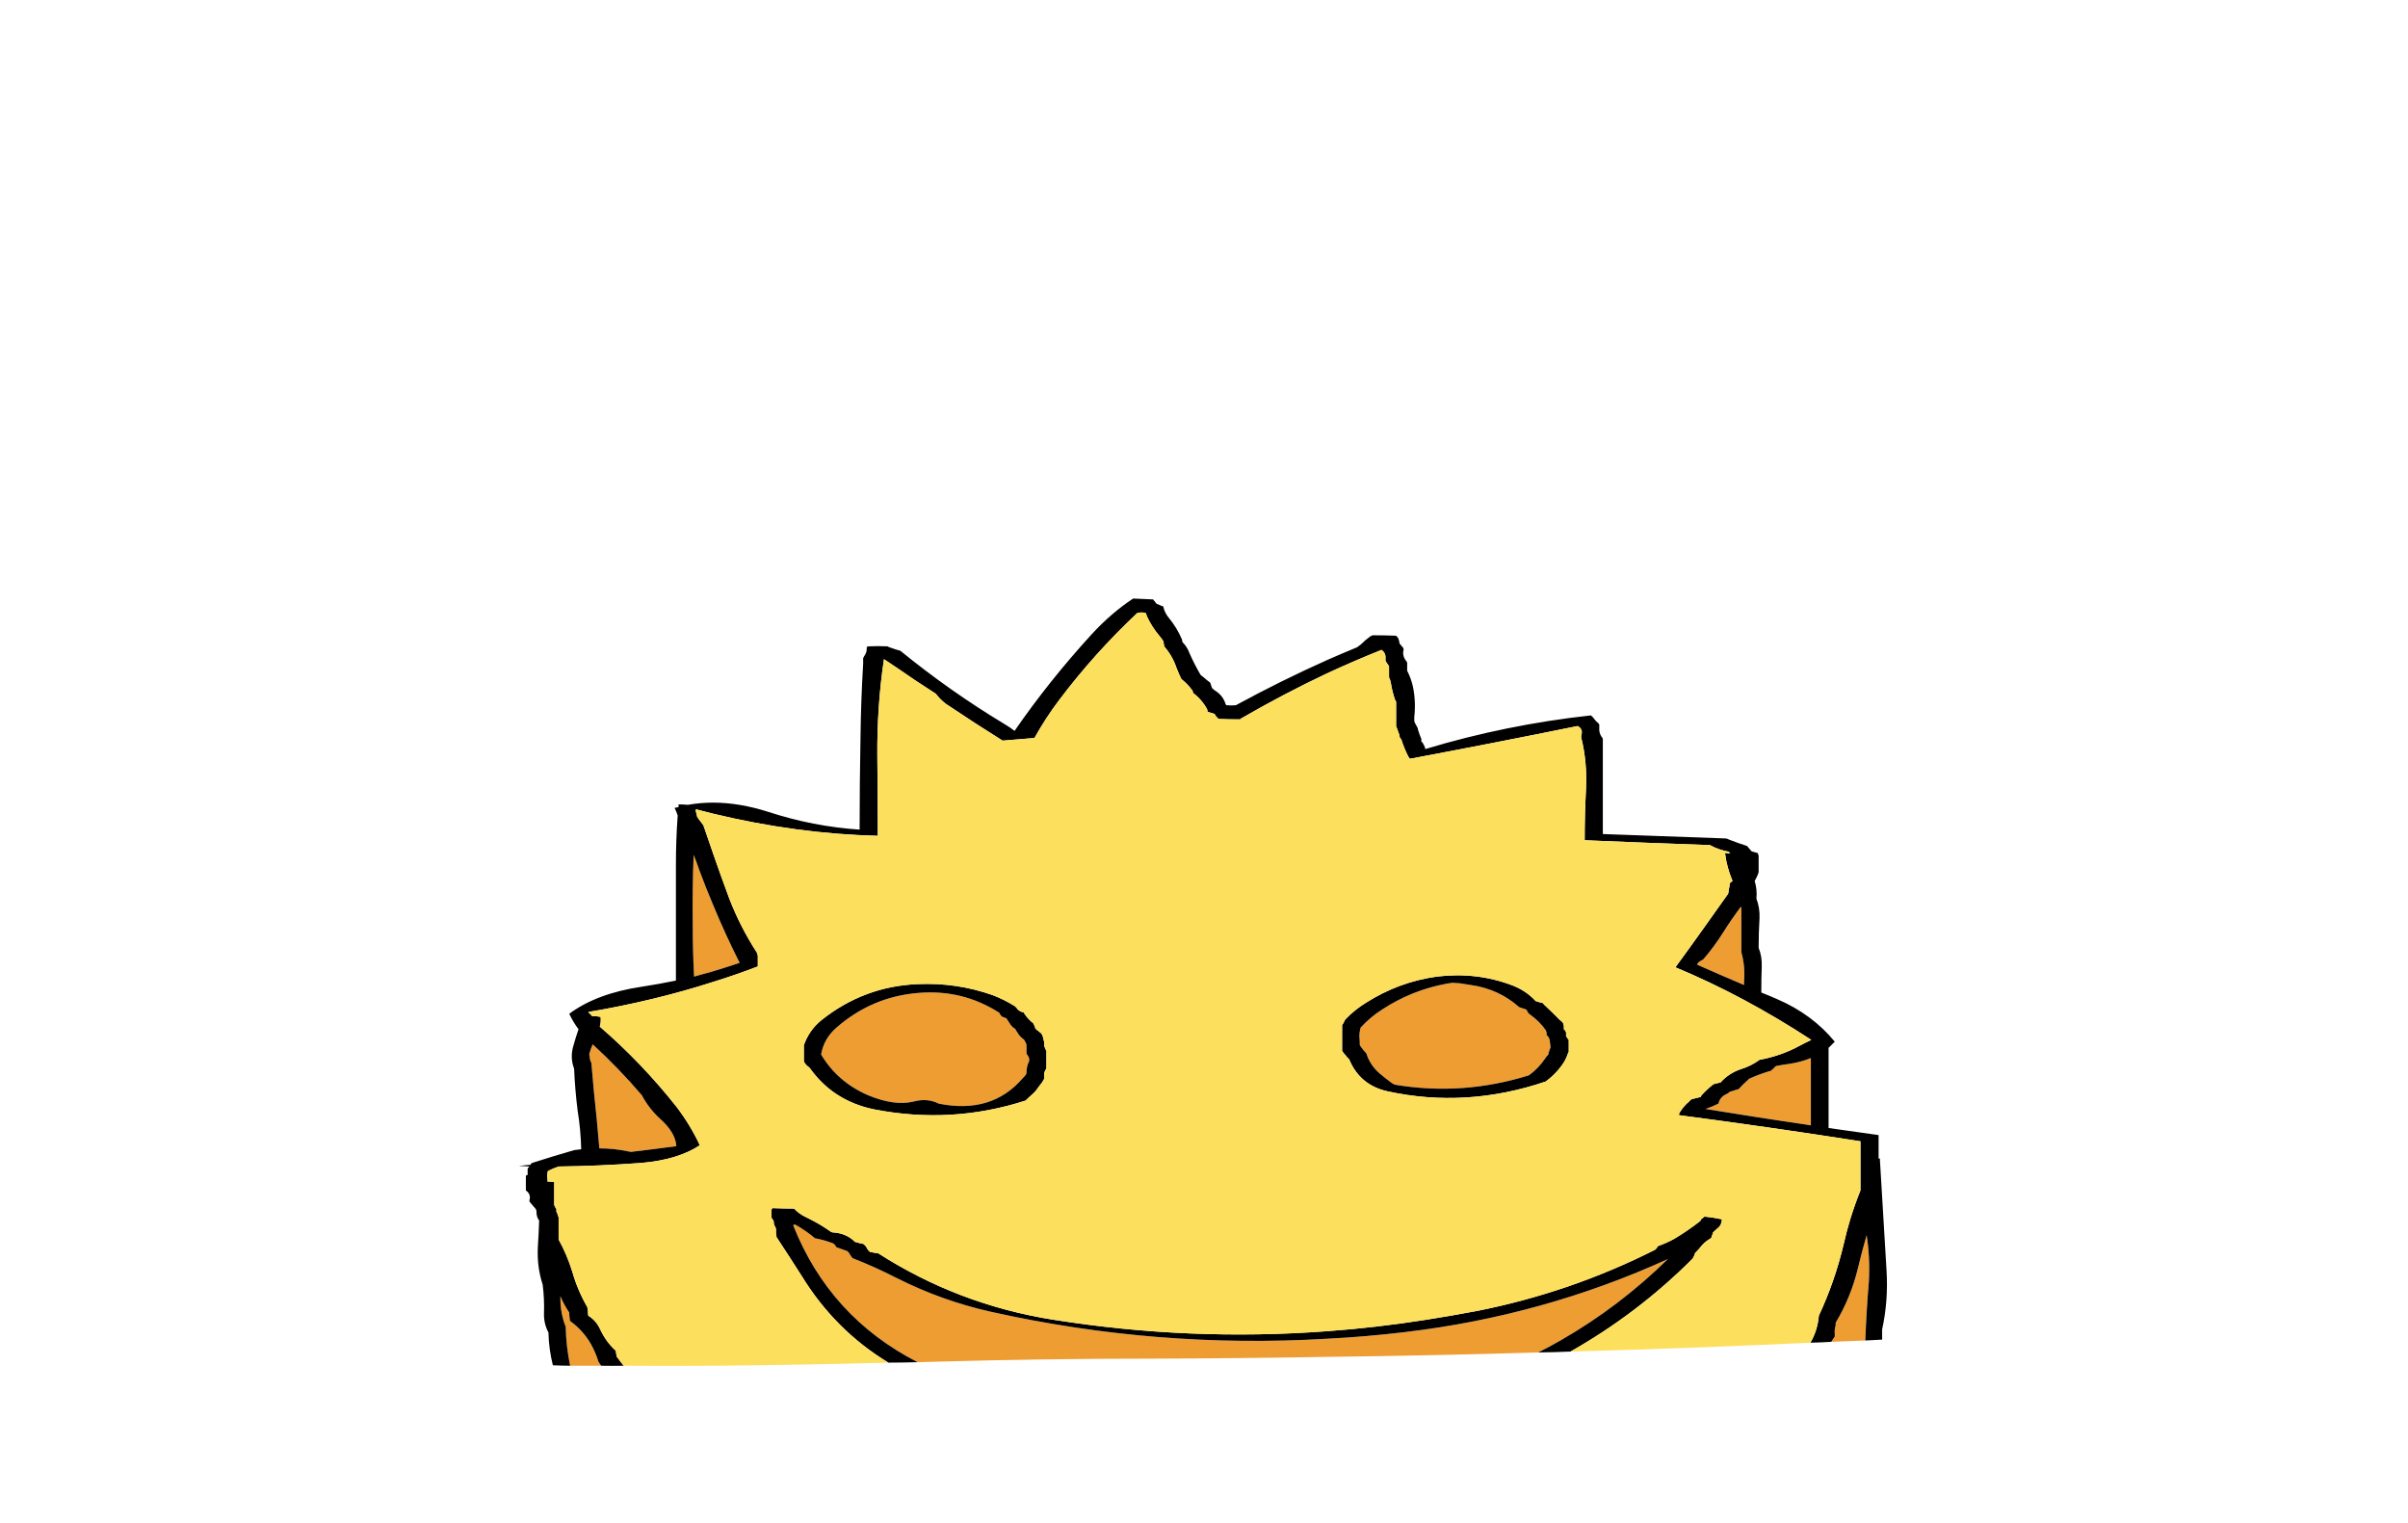 
<svg viewBox="0 0 272 172" height="172px" width="272px" y="0px" x="0px" preserveAspectRatio="none" xmlns:xlink="http://www.w3.org/1999/xlink" version="1.1" xmlns="http://www.w3.org/2000/svg">
<defs></defs>

<g id="Layer_2">
<g>
<g>
<g>
<path d="M 63.3 146.4
Q 63.3 146.55 63.3 146.65 63.3 148.35 63.9 149.85 63.946 152.076 64.4 154.25 66.158 154.262 67.9 154.25 67.747 154.036 67.6 153.8 67.3 152.8 66.75 151.8 65.85 150.25 64.4 149.2 64.35 149.05 64.35 148.9 64.3 148.6 64.3 148.25 63.7 147.35 63.3 146.4
M 173.75 152.75
Q 175.076 152.089 176.35 151.35 182.95 147.55 188.4 142.2 174.35 148.6 158.7 150.45 154.289 150.98 149.9 151.2 130.701 152.342 111.9 148.15 106.35 146.9 101.3 144.35 98.75 143.05 96.3 142.1 96.05 141.8 95.9 141.5 95.8 141.4 95.7 141.3 95.15 141.1 94.45 140.85 94.4 140.75 94.35 140.65 94.25 140.55 94.15 140.45 93.15 140.05 92.05 139.85 91.05 139 89.9 138.35 89.65 138.25 89.6 138.4 93.713 148.752 103.65 153.85 104.588 153.826 105.5 153.8 117.8 153.45 130.15 153.45 140.046 153.42 149.9 153.25 161.868 153.109 173.75 152.75
M 210.85 139.5
Q 210.3 141.4 209.85 143.3 209.05 146.55 207.35 149.4 207.35 149.55 207.35 149.7 207.2 150.15 207.25 150.65 207.25 150.8 207.25 150.95 207.057 151.253 206.85 151.55 208.796 151.486 210.7 151.4 210.823 148.071 211.1 144.75 211.25 142.1 210.85 139.5
M 113.75 115.1
Q 113.65 115 113.55 114.95 113.35 114.9 113.15 114.8 113.05 114.7 113 114.6 112.9 114.5 112.9 114.4 108.7 111.7 103.65 112.15 98.45 112.6 94.5 116.05 93.05 117.3 92.75 119.1 94.6 122.2 98.05 123.7 101.05 124.95 103.25 124.4 104.75 124 106.05 124.65 112.05 125.85 115.55 121.75 115.75 121.55 115.9 121.35 115.95 121.25 115.95 121.15 115.95 120.9 116 120.6 116.05 120.25 116.2 119.95 116.25 119.9 116.25 119.8 116.25 119.7 116.25 119.6 116.25 119.5 116.2 119.4 116.1 119.2 115.95 119 115.95 118.9 115.95 118.8 115.95 118.7 115.95 118.6 115.95 118.4 115.95 118.25 115.95 118.15 115.95 118.05 115.95 117.95 115.9 117.85 115.85 117.75 115.8 117.65 115.75 117.55 115.7 117.45 115.6 117.35 115.45 117.25 115.15 117 114.95 116.65 114.8 116.45 114.7 116.25 114.65 116.15 114.5 116.1 114.2 115.85 114 115.5 113.85 115.3 113.75 115.1
M 166.15 111.25
Q 165.513 111.159 164.85 111.05 164.463 111.039 164.05 111 163.738 111.047 163.4 111.1 159.489 111.821 156.15 114 154.8 114.85 153.7 116.05 153.55 116.55 153.55 117.05 153.6 117.55 153.6 118.05 153.8 118.3 154 118.6 154.2 118.8 154.35 119 154.75 120.3 155.85 121.25 156.5 121.8 157.25 122.35 157.4 122.4 157.5 122.5 165.2 123.8 172.7 121.45 173.75 120.7 174.5 119.6 174.65 119.35 174.9 119.1 174.9 118.9 175 118.7 175.05 118.5 175.15 118.3 175.1 117.9 175.05 117.5 175 117.15 174.7 116.9 174.7 116.8 174.7 116.7 174.7 116.6 174.65 116.5 174.65 116.4 174.6 116.35 173.9 115.35 172.85 114.6 172.55 114.4 172.45 114.05 172.25 113.95 172.05 113.9 171.85 113.85 171.6 113.75 169.3 111.7 166.15 111.25
M 66.6 119.25
Q 66.6 119.7 66.8 120.05 67.05 123.2 67.4 126.35 67.55 128.05 67.7 129.7 69.35 129.7 71 130.05 71.1 130.05 71.25 130.1 73.8 129.8 76.4 129.45 76.3 127.9 74.55 126.35 73.3 125.2 72.5 123.7 69.9 120.65 66.95 117.95 66.7 118.5 66.55 119.1 66.6 119.2 66.6 119.25
M 79 98.3
Q 78.7 97.4 78.35 96.55 78.2 100.5 78.25 104.45 78.25 107.4 78.4 110.3 79.479 110.009 80.55 109.7 82.059 109.247 83.55 108.75 81.94 105.562 80.55 102.2 79.737 100.291 79 98.3
M 196.7 102.65
Q 196.7 102.5 196.65 102.4 195.6 103.8 194.65 105.3 193.65 106.9 192.4 108.35 192.1 108.5 191.85 108.7 191.75 108.8 191.7 108.95 194.05 110 197 111.25 197 111.05 197 110.9 197.15 109.15 196.7 107.55 196.7 106.65 196.7 105.8 196.7 104.2 196.7 102.65
M 204.55 121.95
Q 204.55 120.75 204.55 119.5 203.45 119.95 202.15 120.15 201.4 120.25 200.6 120.4 200.45 120.55 200.3 120.7 200.15 120.85 200 120.95 199.9 121 199.8 121 198.65 121.35 197.55 121.85 197.45 122 197.3 122.1 196.85 122.5 196.4 123 196.3 123.05 196.2 123.05 195.8 123.2 195.4 123.3 195.25 123.45 195.05 123.55 194.35 123.85 194.15 124.5 194.15 124.6 194.1 124.65 193.4 125 192.65 125.25 198.45 126.2 204.55 127.1 204.55 124.55 204.55 121.95 Z" stroke="none" fill="#EE9D33"></path>

<path d="M 192.3 137.6
Q 192.227 137.637 192.15 137.7 192.163 137.723 192.15 137.75 192.1 137.85 192 137.95 190.65 139 189.15 139.9 188.25 140.4 187.25 140.75 187.2 140.85 187.15 140.95 187.05 141.05 186.95 141.15 177.45 145.95 166.9 148.05 164 148.6 161.15 149.05 155.521 149.942 149.9 150.35 134.398 151.508 118.95 149.05 108.25 147.35 99.2 141.55 98.75 141.5 98.3 141.4 98.2 141.35 98.15 141.3 98.1 141.2 98 141.1 97.9 140.9 97.75 140.7 97.65 140.6 97.55 140.5 97.25 140.45 96.9 140.35 96.75 140.3 96.55 140.25 96.45 140.15 96.35 140.05 95.45 139.3 94.2 139.2 94.05 139.2 93.9 139.15 92.741 138.322 91.5 137.7 91.258 137.571 91 137.45 90.25 137.1 89.7 136.5 88.5 136.5 87.25 136.45 87.2 136.5 87.15 136.6 87.15 136.65 87.15 136.75 87.15 136.85 87.15 136.95 87.15 137.15 87.15 137.35 87.15 137.45 87.15 137.55 87.225 137.625 87.25 137.7 87.287 137.725 87.3 137.75 87.35 137.85 87.4 137.95 87.4 138.05 87.4 138.15 87.45 138.35 87.55 138.55 87.6 138.65 87.65 138.75 87.65 138.85 87.65 138.95 87.65 139.05 87.65 139.15 87.65 139.35 87.7 139.5 87.7 139.6 87.7 139.7 89.15 141.9 90.55 144.1 94.336 150.261 100.35 153.9 102.01 153.895 103.65 153.85 93.713 148.752 89.6 138.4 89.65 138.25 89.9 138.35 91.05 139 92.05 139.85 93.15 140.05 94.15 140.45 94.25 140.55 94.35 140.65 94.4 140.75 94.45 140.85 95.15 141.1 95.7 141.3 95.8 141.4 95.9 141.5 96.05 141.8 96.3 142.1 98.75 143.05 101.3 144.35 106.35 146.9 111.9 148.15 130.701 152.342 149.9 151.2 154.289 150.98 158.7 150.45 174.35 148.6 188.4 142.2 182.95 147.55 176.35 151.35 175.076 152.089 173.75 152.75 175.604 152.729 177.4 152.65 185.008 148.342 191.2 142.15 191.25 142.05 191.3 141.95 191.35 141.85 191.4 141.75 191.45 141.65 191.45 141.55 191.9 141.1 192.25 140.65 192.6 140.25 193.1 139.95 193.2 139.9 193.3 139.8 193.35 139.7 193.35 139.6 193.4 139.5 193.45 139.4 193.45 139.3 193.5 139.2 193.8 138.9 194.1 138.65 194.4 138.4 194.45 138 194.5 137.9 194.5 137.8 194.5 137.702 194.45 137.7 193.5 137.5 192.5 137.4
L 192.5 137.45
Q 192.4 137.5 192.3 137.6
M 116.7 115.55
Q 116.55 115.45 116.45 115.35 116.35 115.25 116.25 115.15 116.05 114.95 115.9 114.75 115.85 114.65 115.75 114.55 115.7 114.45 115.65 114.35 115.5 114.3 115.3 114.25 115.2 114.2 115.15 114.15 115.05 114.1 115 114.05 114.9 113.95 114.85 113.85 114.75 113.75 114.65 113.65 113.45 112.9 112.15 112.4 108.05 110.95 103.65 111.15 97.55 111.4 92.75 115.25 91.4 116.35 90.8 118.05 90.8 118.15 90.8 118.25 90.8 118.5 90.8 118.8 90.8 118.9 90.8 119 90.8 119.1 90.8 119.2 90.8 119.4 90.8 119.6 90.8 119.7 90.8 119.8 90.85 119.9 90.85 120 90.95 120.1 91 120.2 91.1 120.3 91.2 120.4 91.35 120.5 91.45 120.6 94.1 124.35 98.75 125.3 107.5 127 115.85 124.3 116.2 123.95 116.6 123.6 117 123.25 117.25 122.85 117.5 122.5 117.75 122.2 117.8 122.1 117.85 122 117.9 121.95 117.95 121.85 117.95 121.75 117.95 121.65 117.95 121.55 117.95 121.45 117.95 121.35 117.95 121.25 117.95 121.15 118 121.05 118.05 120.95 118.1 120.85 118.15 120.75 118.2 120.65 118.2 120.55 118.2 120.45 118.2 120.15 118.2 119.85 118.2 119.75 118.2 119.65 118.2 119.55 118.2 119.45 118.2 119.25 118.2 119.1 118.2 119 118.2 118.9 118.2 118.8 118.2 118.7 118.15 118.6 118.1 118.5 118.05 118.4 118 118.25 117.95 118.2 117.95 118.1 117.95 118 117.95 117.9 117.95 117.8 117.95 117.7 117.9 117.5 117.85 117.3 117.85 117.2 117.8 117.1 117.75 117 117.75 116.9 117.65 116.8 117.6 116.7 117.5 116.6 117.35 116.5 117.25 116.4 117.15 116.35 117.05 116.25 116.95 116.15 116.9 116.05 116.9 115.95 116.85 115.85 116.8 115.75 116.75 115.65 116.7 115.55
M 113.55 114.95
Q 113.65 115 113.75 115.1 113.85 115.3 114 115.5 114.2 115.85 114.5 116.1 114.65 116.15 114.7 116.25 114.8 116.45 114.95 116.65 115.15 117 115.45 117.25 115.6 117.35 115.7 117.45 115.75 117.55 115.8 117.65 115.85 117.75 115.9 117.85 115.95 117.95 115.95 118.05 115.95 118.15 115.95 118.25 115.95 118.4 115.95 118.6 115.95 118.7 115.95 118.8 115.95 118.9 115.95 119 116.1 119.2 116.2 119.4 116.25 119.5 116.25 119.6 116.25 119.7 116.25 119.8 116.25 119.9 116.2 119.95 116.05 120.25 116 120.6 115.95 120.9 115.95 121.15 115.95 121.25 115.9 121.35 115.75 121.55 115.55 121.75 112.05 125.85 106.05 124.65 104.75 124 103.25 124.4 101.05 124.95 98.05 123.7 94.6 122.2 92.75 119.1 93.05 117.3 94.5 116.05 98.45 112.6 103.65 112.15 108.7 111.7 112.9 114.4 112.9 114.5 113 114.6 113.05 114.7 113.15 114.8 113.35 114.9 113.55 114.95
M 170.85 111.3
Q 166.8 109.75 162.3 110.3 158 110.9 154.3 113.25 153 114.05 151.95 115.15 151.9 115.25 151.85 115.35 151.8 115.45 151.75 115.55 151.7 115.65 151.6 115.75 151.6 116.15 151.6 116.5 151.6 117 151.6 117.5 151.6 118 151.6 118.5 151.6 118.6 151.6 118.7 151.8 119 152.05 119.25 152.1 119.35 152.2 119.45 152.3 119.55 152.4 119.65 153.6 122.55 156.7 123.25 165.6 125.2 174.6 122.15 175.55 121.45 176.25 120.55 176.85 119.8 177.1 119 177.15 118.9 177.2 118.8 177.2 118.7 177.2 118.6 177.2 118.35 177.2 118.05 177.2 117.85 177.2 117.65 177.2 117.55 177.2 117.45 177.1 117.35 177.05 117.25 177 117.15 176.9 117.05 176.9 116.85 176.9 116.65 176.9 116.55 176.85 116.5 176.8 116.35 176.65 116.25 176.65 116.05 176.65 115.85 176.6 115.75 176.6 115.65 176.55 115.55 176.5 115.45 176.1 115.15 175.75 114.75 175.1 114.1 174.45 113.5 174.35 113.4 174.3 113.3 174.1 113.25 173.9 113.2 173.75 113.15 173.6 113.1 173.5 113.1 173.45 113.05 172.4 111.9 170.85 111.3
M 164.85 111.05
Q 165.513 111.159 166.15 111.25 169.3 111.7 171.6 113.75 171.85 113.85 172.05 113.9 172.25 113.95 172.45 114.05 172.55 114.4 172.85 114.6 173.9 115.35 174.6 116.35 174.65 116.4 174.65 116.5 174.7 116.6 174.7 116.7 174.7 116.8 174.7 116.9 175 117.15 175.05 117.5 175.1 117.9 175.15 118.3 175.05 118.5 175 118.7 174.9 118.9 174.9 119.1 174.65 119.35 174.5 119.6 173.75 120.7 172.7 121.45 165.2 123.8 157.5 122.5 157.4 122.4 157.25 122.35 156.5 121.8 155.85 121.25 154.75 120.3 154.35 119 154.2 118.8 154 118.6 153.8 118.3 153.6 118.05 153.6 117.55 153.55 117.05 153.55 116.55 153.7 116.05 154.8 114.85 156.15 114 159.489 111.821 163.4 111.1 163.738 111.047 164.05 111 164.463 111.039 164.85 111.05
M 180.55 81.7
Q 180.25 81.45 180 81.1 179.9 80.95 179.7 80.8 170.1 81.85 161 84.6 160.95 84.3 160.8 84.1 160.75 83.9 160.55 83.75 160.55 83.6 160.55 83.45 160.35 83 160.2 82.5 160.15 82.4 160.15 82.25 159.95 81.9 159.8 81.6 159.75 81.45 159.75 81.3 159.75 81.15 159.75 81 159.95 79.25 159.6 77.55 159.4 76.65 158.95 75.75 158.95 75.45 158.95 75.15 158.95 75 158.95 74.85 158.9 74.7 158.8 74.6 158.45 74.15 158.5 73.6 158.55 73.45 158.55 73.3 158.5 73.15 158.4 73.05 158.25 72.85 158.1 72.7 158.05 72.4 157.95 72.1 157.85 71.95 157.7 71.8 156.4 71.75 155.05 71.75 154.9 71.8 154.75 71.9 154.2 72.3 153.7 72.8 153.5 72.95 153.3 73.1 151.591 73.808 149.9 74.55 144.664 76.891 139.6 79.65 139.05 79.7 138.55 79.65 138.5 79.65 138.45 79.55 138.15 78.55 137.25 78 137.05 77.85 136.9 77.7 136.85 77.55 136.8 77.4 136.75 77.25 136.7 77.1 136.3 76.8 135.9 76.45 135.75 76.35 135.6 76.2 134.9 75 134.35 73.75 134.1 73.05 133.55 72.5 133.55 72.35 133.5 72.2 132.95 70.9 132 69.75 131.55 69.2 131.4 68.5 131.1 68.4 130.8 68.25 130.75 68.25 130.65 68.2 130.55 68.1 130.5 68 130.35 67.85 130.25 67.7 129.15 67.65 128 67.6 125.5 69.25 123.3 71.65 118.5 76.9 114.6 82.55 114.1 82.15 113.5 81.8 107.35 78.1 101.7 73.5 101.15 73.35 100.6 73.15 100.4 73.1 100.25 73 99.2 72.95 98.1 73 98 73 97.9 73.1 97.95 73.65 97.65 74.05 97.55 74.2 97.5 74.35 97.5 74.65 97.5 74.95 97.25 79.1 97.2 83.25 97.1 88.45 97.1 93.7 91.85 93.35 86.8 91.7 83.539 90.658 80.55 90.65 79.093 90.654 77.7 90.9 77.15 90.85 76.65 90.85 76.65 91 76.65 91.15 76.4 91.2 76.2 91.25 76.4 91.65 76.55 92.1 76.35 94.85 76.35 97.65 76.35 104.2 76.35 110.75 74.4 111.15 72.45 111.45 67.4 112.2 64.3 114.5 64.75 115.45 65.35 116.25 65.05 117.1 64.8 118 64.35 119.4 64.85 120.7 64.95 123.1 65.25 125.45 65.6 127.6 65.65 129.8 65.25 129.85 64.85 129.9 62.6 130.55 60.25 131.3 60.15 131.35 60 131.4 59.95 131.45 59.95 131.55 59.25 131.6 58.6 131.7 59.2 131.7 59.85 131.75 59.8 131.75 59.75 131.8 59.65 131.9 59.6 132 59.6 132.1 59.6 132.2 59.6 132.3 59.6 132.4 59.6 132.5 59.6 132.6 59.6 132.65 59.6 132.7 59.55 132.7 59.45 132.75 59.4 132.75 59.4 132.9 59.4 133.05 59.4 133.2 59.4 133.7 59.4 134.15 59.4 134.3 59.4 134.45 59.9 134.8 59.85 135.35 59.8 135.5 59.8 135.7 60.05 136 60.3 136.3 60.45 136.45 60.55 136.6 60.6 136.75 60.6 136.9 60.6 137.35 60.8 137.7 60.846 137.778 60.9 137.85 60.85 139.4 60.75 140.9 60.65 143.1 61.3 145.1 61.5 146.7 61.45 148.3 61.4 149.45 61.95 150.5 61.997 152.39 62.45 154.2 63.435 154.244 64.4 154.25 63.946 152.076 63.9 149.85 63.3 148.35 63.3 146.65 63.3 146.55 63.3 146.4 63.7 147.35 64.3 148.25 64.3 148.6 64.35 148.9 64.35 149.05 64.4 149.2 65.85 150.25 66.75 151.8 67.3 152.8 67.6 153.8 67.747 154.036 67.9 154.25 69.172 154.273 70.45 154.25 70.043 153.744 69.65 153.2 69.65 153.05 69.6 152.9 69.6 152.75 69.55 152.55 68.45 151.55 67.8 150.15 67.35 149.15 66.45 148.6 66.4 148.25 66.4 147.95 66.35 147.8 66.35 147.65 65.25 145.75 64.65 143.65 64.05 141.7 63.1 140 63.1 139.65 63.1 139.35 63.1 138.6 63.1 137.85 63.1 137.771 63.1 137.7 63.1 137.591 63.1 137.5 63.05 137.35 63 137.2 62.95 137 62.85 136.85 62.85 136.7 62.85 136.55 62.75 136.45 62.7 136.3 62.65 136.2 62.6 136.1 62.6 135.85 62.6 135.6 62.6 134.75 62.6 133.85 62.6 133.75 62.6 133.6
L 62.6 133.5
Q 62.2 133.45 61.85 133.45 61.85 133.35 61.85 133.25 61.85 133.05 61.8 132.85 61.8 132.65 61.85 132.45 61.85 132.35 61.9 132.25 62.5 131.95 63.1 131.75 67.55 131.7 72.4 131.35 76.55 131 79.05 129.35 78 127.1 76.45 125.05 72.5 120.05 67.75 115.95 67.9 115.45 67.85 114.95
L 67.85 114.85
Q 67.35 114.75 66.85 114.75 66.8 114.65 66.7 114.55 66.55 114.45 66.45 114.3 73.902 113.04 80.55 110.9 83.136 110.102 85.6 109.15 85.6 109 85.6 108.85 85.6 108.4 85.6 107.95 85.55 107.75 85.5 107.6 83.65 104.75 82.4 101.55 81.446 98.997 80.55 96.4 79.989 94.817 79.45 93.2 79.2 92.9 78.95 92.55 78.85 92.4 78.75 92.25 78.7 91.95 78.6 91.65
L 78.6 91.6
Q 78.6 91.5 78.6 91.4 79.577 91.657 80.55 91.9 89.994 94.173 99.15 94.4 99.15 94.1 99.15 93.8 99.15 89.65 99.1 85.5 99.05 79.8 99.85 74.45 100.6 74.95 101.35 75.45 103.5 76.95 105.7 78.35 106.2 79 106.85 79.5 110.05 81.65 113.25 83.65 115.05 83.5 116.85 83.35 118.1 81.1 119.65 79.05 123.65 73.75 128.5 69.2 128.95 69.15 129.35 69.2 129.4 69.2 129.45 69.3 129.5 69.5 129.55 69.6 130.1 70.8 130.95 71.8 131.2 72.1 131.4 72.4 131.45 72.55 131.45 72.7 131.5 72.85 131.5 73 132.45 74.1 132.9 75.45 133.15 76.1 133.45 76.7 134.15 77.25 134.7 78 134.75 78.1 134.75 78.25 135.75 79 136.35 80.1 136.4 80.25 136.4 80.4 136.75 80.5 137.1 80.6 137.2 80.65 137.25 80.7 137.3 80.8 137.35 80.9 137.5 81.05 137.65 81.2 138.85 81.25 140.1 81.25
L 140.1 81.2
Q 144.99 78.37 149.9 76.05 152.971 74.631 156.05 73.4 156.55 73.75 156.5 74.35 156.5 74.5 156.5 74.65 156.6 74.8 156.7 74.95 156.8 75.1 156.9 75.25 156.9 75.7 156.9 76.2 156.9 76.35 156.9 76.5 157.05 76.8 157.1 77.1 157.25 78.05 157.55 78.95 157.6 79.1 157.7 79.25 157.7 79.7 157.7 80.2 157.7 80.95 157.7 81.7 157.7 81.85 157.7 82 157.9 82.5 158.05 82.95 158.1 83.1 158.1 83.25 158.2 83.4 158.3 83.55 158.6 84.5 159.05 85.4 159.15 85.55 159.25 85.7 168.85 83.9 178.2 82 178.8 82.3 178.65 82.95 178.6 83.1 178.6 83.25 179.3 86.05 179.15 89.1 179 92 179 94.9 186.05 95.2 193.15 95.45 194.15 96 195.3 96.2
L 195.3 96.25
Q 195.35 96.3 195.45 96.4 195.15 96.35 194.85 96.35 195.05 97.95 195.7 99.5 195.55 99.6 195.4 99.75 195.35 100.2 195.25 100.65 195.25 100.8 195.2 100.95 193.95 102.7 192.75 104.4 190.9 107 189.25 109.25 196.95 112.45 204.6 117.45 203.85 117.8 203.3 118.1 201.2 119.25 198.75 119.7 197.8 120.4 196.65 120.75 195.3 121.2 194.35 122.25 193.95 122.35 193.55 122.45 192.85 123 192.25 123.65 192.15 123.75 192.1 123.9 191.6 124 191.1 124.15 191.05 124.15 191 124.2 190.9 124.3 190.8 124.4 190.15 124.95 189.7 125.7 189.65 125.8 189.65 125.95 199.9 127.3 210.15 128.9 210.15 129.05 210.15 129.25 210.15 130.9 210.15 132.6 210.15 133.55 210.15 134.45 209.506 136.061 209 137.7 208.574 139.114 208.25 140.55 207.25 144.75 205.45 148.6 205.313 150.245 204.5 151.65 205.683 151.624 206.85 151.55 207.057 151.253 207.25 150.95 207.25 150.8 207.25 150.65 207.2 150.15 207.35 149.7 207.35 149.55 207.35 149.4 209.05 146.55 209.85 143.3 210.3 141.4 210.85 139.5 211.25 142.1 211.1 144.75 210.823 148.071 210.7 151.4 211.658 151.346 212.6 151.3 212.6 150.728 212.6 150.15 213.3 146.95 213.1 143.55 212.937 140.62 212.75 137.7 212.564 134.343 212.35 131 212.35 130.9 212.35 130.85 212.25 130.85 212.2 130.85 212.2 129.55 212.2 128.2 209.35 127.8 206.55 127.4 206.55 125.5 206.55 123.6 206.55 120.95 206.55 118.35 206.9 118 207.25 117.65 204.7 114.55 200.75 112.85 199.85 112.45 198.95 112.1 198.95 110.65 199 109.2 199.05 108.05 198.65 107.05 198.65 105.35 198.75 103.7 198.8 102.55 198.4 101.5 198.5 100.45 198.2 99.5 198.4 99.15 198.55 98.8 198.6 98.65 198.65 98.5 198.65 98.2 198.65 97.9 198.65 97.3 198.65 96.65 198.6 96.5 198.55 96.35 198.2 96.25 197.85 96.15 197.85 96.1 197.8 96.1 197.7 95.95 197.55 95.8 197.45 95.7 197.35 95.55 196.4 95.25 195.5 94.9 195.25 94.8 195 94.7 188 94.45 181.05 94.2 181.05 91.45 181.05 88.7 181.05 86.05 181.05 83.45 181 83.3 180.9 83.2 180.6 82.75 180.65 82.2 180.65 82.05 180.65 81.9 180.65 81.75 180.55 81.7
M 204.55 119.5
Q 204.55 120.75 204.55 121.95 204.55 124.55 204.55 127.1 198.45 126.2 192.65 125.25 193.4 125 194.1 124.65 194.15 124.6 194.15 124.5 194.35 123.85 195.05 123.55 195.25 123.45 195.4 123.3 195.8 123.2 196.2 123.05 196.3 123.05 196.4 123 196.85 122.5 197.3 122.1 197.45 122 197.55 121.85 198.65 121.35 199.8 121 199.9 121 200 120.95 200.15 120.85 200.3 120.7 200.45 120.55 200.6 120.4 201.4 120.25 202.15 120.15 203.45 119.95 204.55 119.5
M 196.65 102.4
Q 196.7 102.5 196.7 102.65 196.7 104.2 196.7 105.8 196.7 106.65 196.7 107.55 197.15 109.15 197 110.9 197 111.05 197 111.25 194.05 110 191.7 108.95 191.75 108.8 191.85 108.7 192.1 108.5 192.4 108.35 193.65 106.9 194.65 105.3 195.6 103.8 196.65 102.4
M 78.35 96.55
Q 78.7 97.4 79 98.3 79.737 100.291 80.55 102.2 81.94 105.562 83.55 108.75 82.059 109.247 80.55 109.7 79.479 110.009 78.4 110.3 78.25 107.4 78.25 104.45 78.2 100.5 78.35 96.55
M 66.8 120.05
Q 66.6 119.7 66.6 119.25 66.6 119.2 66.55 119.1 66.7 118.5 66.95 117.95 69.9 120.65 72.5 123.7 73.3 125.2 74.55 126.35 76.3 127.9 76.4 129.45 73.8 129.8 71.25 130.1 71.1 130.05 71 130.05 69.35 129.7 67.7 129.7 67.55 128.05 67.4 126.35 67.05 123.2 66.8 120.05 Z" stroke="none" fill="#000000"></path>

<path d="M 178.65 82.95
Q 178.8 82.3 178.2 82 168.85 83.9 159.25 85.7 159.15 85.55 159.05 85.4 158.6 84.5 158.3 83.55 158.2 83.4 158.1 83.25 158.1 83.1 158.05 82.95 157.9 82.5 157.7 82 157.7 81.85 157.7 81.7 157.7 80.95 157.7 80.2 157.7 79.7 157.7 79.25 157.6 79.1 157.55 78.95 157.25 78.05 157.1 77.1 157.05 76.8 156.9 76.5 156.9 76.35 156.9 76.2 156.9 75.7 156.9 75.25 156.8 75.1 156.7 74.95 156.6 74.8 156.5 74.65 156.5 74.5 156.5 74.35 156.55 73.75 156.05 73.4 152.971 74.631 149.9 76.05 144.99 78.37 140.1 81.2
L 140.1 81.25
Q 138.85 81.25 137.65 81.2 137.5 81.05 137.35 80.9 137.3 80.8 137.25 80.7 137.2 80.65 137.1 80.6 136.75 80.5 136.4 80.4 136.4 80.25 136.35 80.1 135.75 79 134.75 78.25 134.75 78.1 134.7 78 134.15 77.25 133.45 76.7 133.15 76.1 132.9 75.45 132.45 74.1 131.5 73 131.5 72.85 131.45 72.7 131.45 72.55 131.4 72.4 131.2 72.1 130.95 71.8 130.1 70.8 129.55 69.6 129.5 69.5 129.45 69.3 129.4 69.2 129.35 69.2 128.95 69.15 128.5 69.2 123.65 73.75 119.65 79.05 118.1 81.1 116.85 83.35 115.05 83.5 113.25 83.65 110.05 81.65 106.85 79.5 106.2 79 105.7 78.35 103.5 76.95 101.35 75.45 100.6 74.95 99.85 74.45 99.05 79.8 99.1 85.5 99.15 89.65 99.15 93.8 99.15 94.1 99.15 94.4 89.994 94.173 80.55 91.9 79.577 91.657 78.6 91.4 78.6 91.5 78.6 91.6
L 78.6 91.65
Q 78.7 91.95 78.75 92.25 78.85 92.4 78.95 92.55 79.2 92.9 79.45 93.2 79.989 94.817 80.55 96.4 81.446 98.997 82.4 101.55 83.65 104.75 85.5 107.6 85.55 107.75 85.6 107.95 85.6 108.4 85.6 108.85 85.6 109 85.6 109.15 83.136 110.102 80.55 110.9 73.902 113.04 66.45 114.3 66.55 114.45 66.7 114.55 66.8 114.65 66.85 114.75 67.35 114.75 67.85 114.85
L 67.85 114.95
Q 67.9 115.45 67.75 115.95 72.5 120.05 76.45 125.05 78 127.1 79.05 129.35 76.55 131 72.4 131.35 67.55 131.7 63.1 131.75 62.5 131.95 61.9 132.25 61.85 132.35 61.85 132.45 61.8 132.65 61.8 132.85 61.85 133.05 61.85 133.25 61.85 133.35 61.85 133.45 62.2 133.45 62.6 133.5
L 62.6 133.6
Q 62.6 133.75 62.6 133.85 62.6 134.75 62.6 135.6 62.6 135.85 62.6 136.1 62.65 136.2 62.7 136.3 62.75 136.45 62.85 136.55 62.85 136.7 62.85 136.85 62.95 137 63 137.2 63.05 137.35 63.1 137.5 63.1 137.591 63.1 137.7 63.1 137.771 63.1 137.85 63.1 138.6 63.1 139.35 63.1 139.65 63.1 140 64.05 141.7 64.65 143.65 65.25 145.75 66.35 147.65 66.35 147.8 66.4 147.95 66.4 148.25 66.45 148.6 67.35 149.15 67.8 150.15 68.45 151.55 69.55 152.55 69.6 152.75 69.6 152.9 69.65 153.05 69.65 153.2 70.043 153.744 70.45 154.25 75.474 154.283 80.55 154.25 90.355 154.171 100.35 153.9 94.336 150.261 90.55 144.1 89.15 141.9 87.7 139.7 87.7 139.6 87.7 139.5 87.65 139.35 87.65 139.15 87.65 139.05 87.65 138.95 87.65 138.85 87.65 138.75 87.6 138.65 87.55 138.55 87.45 138.35 87.4 138.15 87.4 138.05 87.4 137.95 87.35 137.85 87.3 137.75 87.287 137.725 87.25 137.7 87.225 137.625 87.15 137.55 87.15 137.45 87.15 137.35 87.15 137.15 87.15 136.95 87.15 136.85 87.15 136.75 87.15 136.65 87.15 136.6 87.2 136.5 87.25 136.45 88.5 136.5 89.7 136.5 90.25 137.1 91 137.45 91.258 137.571 91.5 137.7 92.741 138.322 93.9 139.15 94.05 139.2 94.2 139.2 95.45 139.3 96.35 140.05 96.45 140.15 96.55 140.25 96.75 140.3 96.9 140.35 97.25 140.45 97.55 140.5 97.65 140.6 97.75 140.7 97.9 140.9 98 141.1 98.1 141.2 98.15 141.3 98.2 141.35 98.3 141.4 98.75 141.5 99.2 141.55 108.25 147.35 118.95 149.05 134.398 151.508 149.9 150.35 155.521 149.942 161.15 149.05 164 148.6 166.9 148.05 177.45 145.95 186.95 141.15 187.05 141.05 187.15 140.95 187.2 140.85 187.25 140.75 188.25 140.4 189.15 139.9 190.65 139 192 137.95 192.1 137.85 192.15 137.75 192.163 137.723 192.15 137.7 192.227 137.637 192.3 137.6 192.4 137.5 192.5 137.45
L 192.5 137.4
Q 193.5 137.5 194.45 137.7 194.5 137.702 194.5 137.8 194.5 137.9 194.45 138 194.4 138.4 194.1 138.65 193.8 138.9 193.5 139.2 193.45 139.3 193.45 139.4 193.4 139.5 193.35 139.6 193.35 139.7 193.3 139.8 193.2 139.9 193.1 139.95 192.6 140.25 192.25 140.65 191.9 141.1 191.45 141.55 191.45 141.65 191.4 141.75 191.35 141.85 191.3 141.95 191.25 142.05 191.2 142.15 185.008 148.342 177.4 152.65 191.001 152.283 204.5 151.65 205.313 150.245 205.45 148.6 207.25 144.75 208.25 140.55 208.574 139.114 209 137.7 209.506 136.061 210.15 134.45 210.15 133.55 210.15 132.6 210.15 130.9 210.15 129.25 210.15 129.05 210.15 128.9 199.9 127.3 189.65 125.95 189.65 125.8 189.7 125.7 190.15 124.95 190.8 124.4 190.9 124.3 191 124.2 191.05 124.15 191.1 124.15 191.6 124 192.1 123.9 192.15 123.75 192.25 123.65 192.85 123 193.55 122.45 193.95 122.35 194.35 122.25 195.3 121.2 196.65 120.75 197.8 120.4 198.75 119.7 201.2 119.25 203.3 118.1 203.85 117.8 204.6 117.45 196.95 112.45 189.25 109.25 190.9 107 192.75 104.4 193.95 102.7 195.2 100.95 195.25 100.8 195.25 100.65 195.35 100.2 195.4 99.75 195.55 99.6 195.7 99.5 195.05 97.95 194.85 96.35 195.15 96.35 195.45 96.4 195.35 96.3 195.3 96.25
L 195.3 96.2
Q 194.15 96 193.15 95.45 186.05 95.2 179 94.9 179 92 179.15 89.1 179.3 86.05 178.6 83.25 178.6 83.1 178.65 82.95
M 162.3 110.3
Q 166.8 109.75 170.85 111.3 172.4 111.9 173.45 113.05 173.5 113.1 173.6 113.1 173.75 113.15 173.9 113.2 174.1 113.25 174.3 113.3 174.35 113.4 174.45 113.5 175.1 114.1 175.75 114.75 176.1 115.15 176.5 115.45 176.55 115.55 176.6 115.65 176.6 115.75 176.65 115.85 176.65 116.05 176.65 116.25 176.8 116.35 176.85 116.5 176.9 116.55 176.9 116.65 176.9 116.85 176.9 117.05 177 117.15 177.05 117.25 177.1 117.35 177.2 117.45 177.2 117.55 177.2 117.65 177.2 117.85 177.2 118.05 177.2 118.35 177.2 118.6 177.2 118.7 177.2 118.8 177.15 118.9 177.1 119 176.85 119.8 176.25 120.55 175.55 121.45 174.6 122.15 165.6 125.2 156.7 123.25 153.6 122.55 152.4 119.65 152.3 119.55 152.2 119.45 152.1 119.35 152.05 119.25 151.8 119 151.6 118.7 151.6 118.6 151.6 118.5 151.6 118 151.6 117.5 151.6 117 151.6 116.5 151.6 116.15 151.6 115.75 151.7 115.65 151.75 115.55 151.8 115.45 151.85 115.35 151.9 115.25 151.95 115.15 153 114.05 154.3 113.25 158 110.9 162.3 110.3
M 116.45 115.35
Q 116.55 115.45 116.7 115.55 116.75 115.65 116.8 115.75 116.85 115.85 116.9 115.95 116.9 116.05 116.95 116.15 117.05 116.25 117.15 116.35 117.25 116.4 117.35 116.5 117.5 116.6 117.6 116.7 117.65 116.8 117.75 116.9 117.75 117 117.8 117.1 117.85 117.2 117.85 117.3 117.9 117.5 117.95 117.7 117.95 117.8 117.95 117.9 117.95 118 117.95 118.1 117.95 118.2 118 118.25 118.05 118.4 118.1 118.5 118.15 118.6 118.2 118.7 118.2 118.8 118.2 118.9 118.2 119 118.2 119.1 118.2 119.25 118.2 119.45 118.2 119.55 118.2 119.65 118.2 119.75 118.2 119.85 118.2 120.15 118.2 120.45 118.2 120.55 118.2 120.65 118.15 120.75 118.1 120.85 118.05 120.95 118 121.05 117.95 121.15 117.95 121.25 117.95 121.35 117.95 121.45 117.95 121.55 117.95 121.65 117.95 121.75 117.95 121.85 117.9 121.95 117.85 122 117.8 122.1 117.75 122.2 117.5 122.5 117.25 122.85 117 123.25 116.6 123.6 116.2 123.95 115.85 124.3 107.5 127 98.75 125.3 94.1 124.35 91.45 120.6 91.35 120.5 91.2 120.4 91.1 120.3 91 120.2 90.95 120.1 90.85 120 90.85 119.9 90.8 119.8 90.8 119.7 90.8 119.6 90.8 119.4 90.8 119.2 90.8 119.1 90.8 119 90.8 118.9 90.8 118.8 90.8 118.5 90.8 118.25 90.8 118.15 90.8 118.05 91.4 116.35 92.75 115.25 97.55 111.4 103.65 111.15 108.05 110.95 112.15 112.4 113.45 112.9 114.65 113.65 114.75 113.75 114.85 113.85 114.9 113.95 115 114.05 115.05 114.1 115.15 114.15 115.2 114.2 115.3 114.25 115.5 114.3 115.65 114.35 115.7 114.45 115.75 114.55 115.85 114.65 115.9 114.75 116.05 114.95 116.25 115.15 116.35 115.25 116.45 115.35 Z" stroke="none" fill="#FDDF5E"></path>
</g>
</g>
</g>
</g>
</svg>
